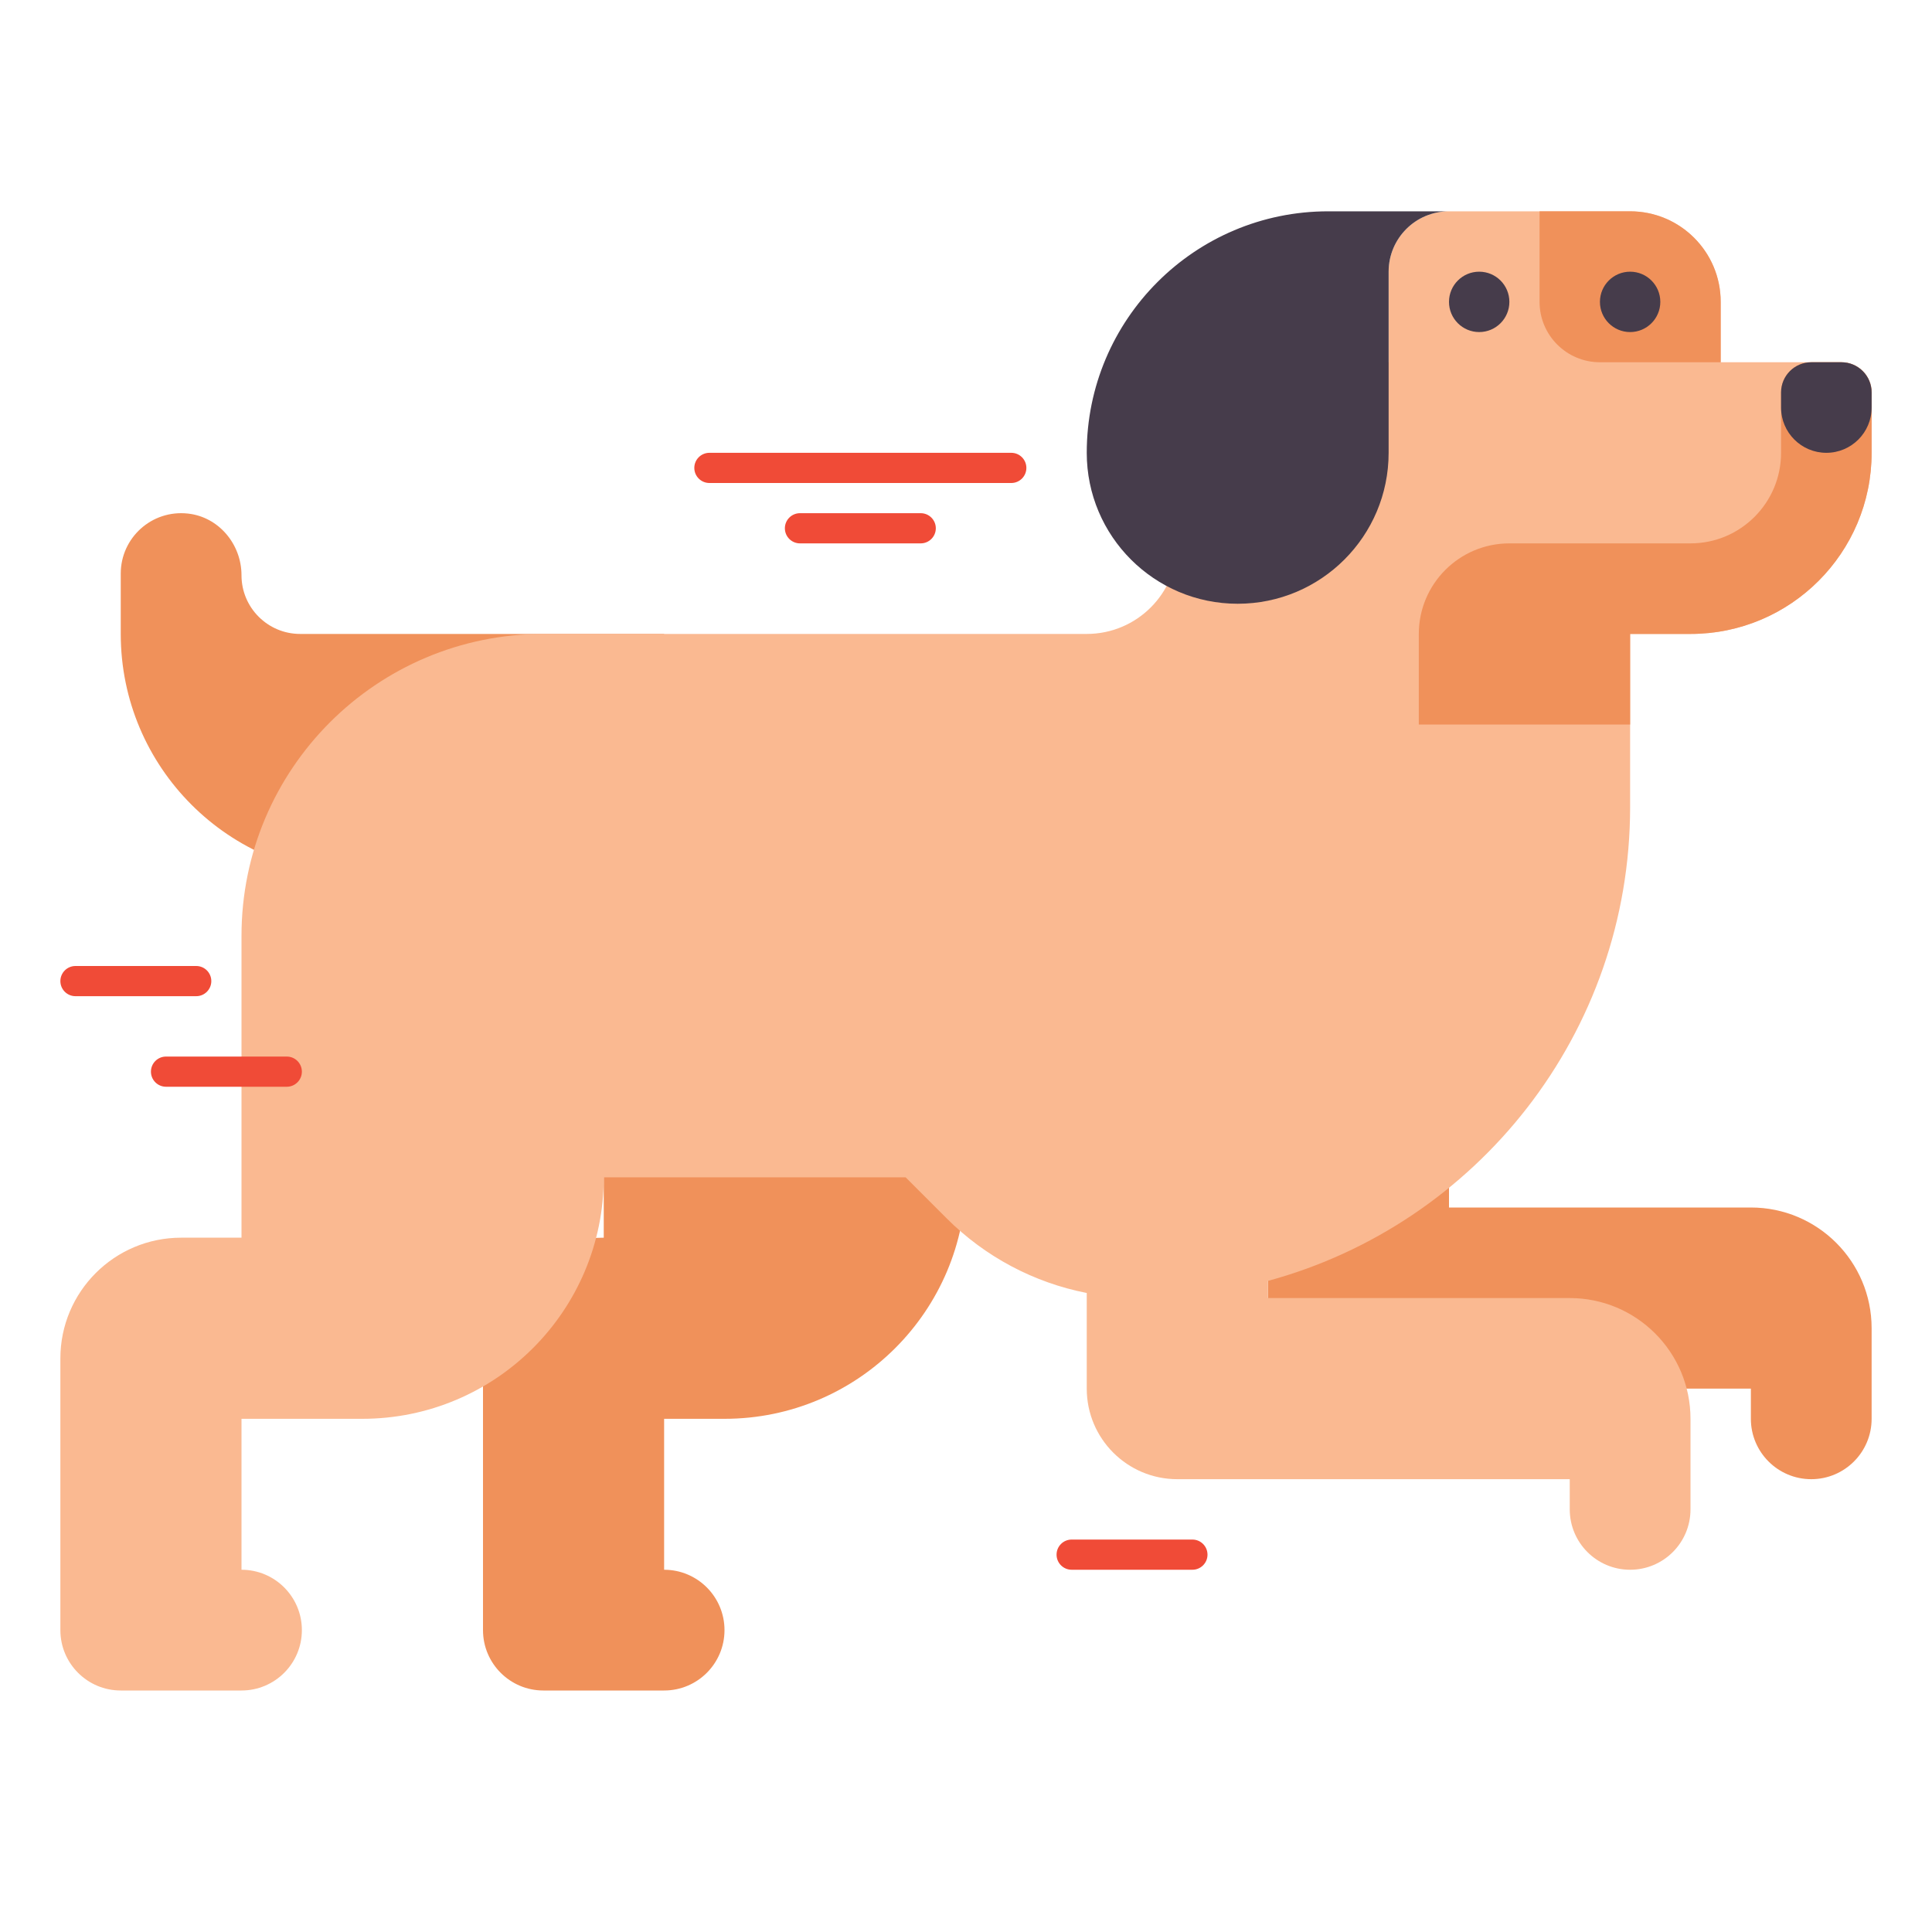 <svg id="Layer_1" height="512" viewBox="0 0 512 512" width="512" xmlns="http://www.w3.org/2000/svg"><g><g><path d="m64 152.452c0-8.231-6.028-15.467-14.212-16.355-9.637-1.045-17.788 6.477-17.788 15.903v16c0 35.346 28.654 64 64 64h80v-64h-96.452c-8.587 0-15.548-6.961-15.548-15.548z" fill="#f0915a"/></g><path d="m464 320h-80v-24h-48v48c0 13.255 10.745 24 24 24h104v8c0 8.836 7.164 16 16 16s16-7.164 16-16v-24c0-17.673-14.327-32-32-32z" fill="#f0915a"/><g><path d="m160 328v-32h96v16c0 35.346-28.654 64-64 64h-16v40c8.837 0 16 7.163 16 16 0 8.837-7.163 16-16 16h-32c-8.837 0-16-7.163-16-16v-72c0-17.673 14.327-32 32-32z" fill="#f0915a"/></g><g><path d="m488 96h-32v-16c0-13.255-10.745-24-24-24h-48c-8.836 0-16 7.164-16 16v24h-56v48c0 13.255-10.745 24-24 24h-144c-44.183 0-80 35.817-80 80v80h-16c-17.673 0-32 14.327-32 32v72c0 8.836 7.164 16 16 16h32c8.836 0 16-7.164 16-16 0-8.837-7.164-16-16-16v-40h32c35.346 0 64-28.654 64-64h80l10.912 10.912c10.197 10.197 23.139 17.013 37.088 19.742v25.346c0 13.255 10.745 24 24 24h104v8c0 8.836 7.164 16 16 16s16-7.164 16-16v-24c0-17.673-14.327-32-32-32h-80v-4.543c55.314-15.012 96-65.567 96-125.633v-45.824h16c26.51 0 48-21.49 48-48v-16c0-4.418-3.582-8-8-8z" fill="#fab991"/><path d="m488 96h-8c-4.418 0-8 3.582-8 8v16c0 13.255-10.745 24-24 24h-48c-13.255 0-24 10.745-24 24v24h56v-24h16c26.51 0 48-21.49 48-48v-16c0-4.418-3.582-8-8-8z" fill="#f0915a"/><g><path d="m424 96h32v-16c0-13.255-10.745-24-24-24h-24v24c0 8.837 7.163 16 16 16z" fill="#f0915a"/></g><g><path d="m328 160c-22.092 0-40-17.909-40-40 0-35.346 28.654-64 64-64h32c-8.837 0-16 7.163-16 16v48c0 22.091-17.909 40-40 40z" fill="#463c4b"/></g><g><circle cx="392" cy="80" fill="#463c4b" r="8"/></g><g><circle cx="432" cy="80" fill="#463c4b" r="8"/></g><g><path d="m484 120c6.627 0 12-5.373 12-12v-4c0-4.418-3.582-8-8-8h-8c-4.418 0-8 3.582-8 8v4c0 6.627 5.373 12 12 12z" fill="#463c4b"/></g></g><g><path d="m188 128h80c2.209 0 4-1.791 4-4 0-2.209-1.791-4-4-4h-80c-2.209 0-4 1.791-4 4 0 2.209 1.791 4 4 4z" fill="#f04b37"/></g><g><path d="m212 144h32c2.209 0 4-1.791 4-4 0-2.209-1.791-4-4-4h-32c-2.209 0-4 1.791-4 4 0 2.209 1.791 4 4 4z" fill="#f04b37"/></g><g><path d="m284 416h32c2.209 0 4-1.791 4-4 0-2.209-1.791-4-4-4h-32c-2.209 0-4 1.791-4 4 0 2.209 1.791 4 4 4z" fill="#f04b37"/></g><g><path d="m44 288h32c2.209 0 4-1.791 4-4 0-2.209-1.791-4-4-4h-32c-2.209 0-4 1.791-4 4 0 2.209 1.791 4 4 4z" fill="#f04b37"/></g><g><path d="m20 264h32c2.209 0 4-1.791 4-4 0-2.209-1.791-4-4-4h-32c-2.209 0-4 1.791-4 4 0 2.209 1.791 4 4 4z" fill="#f04b37"/></g></g></svg>